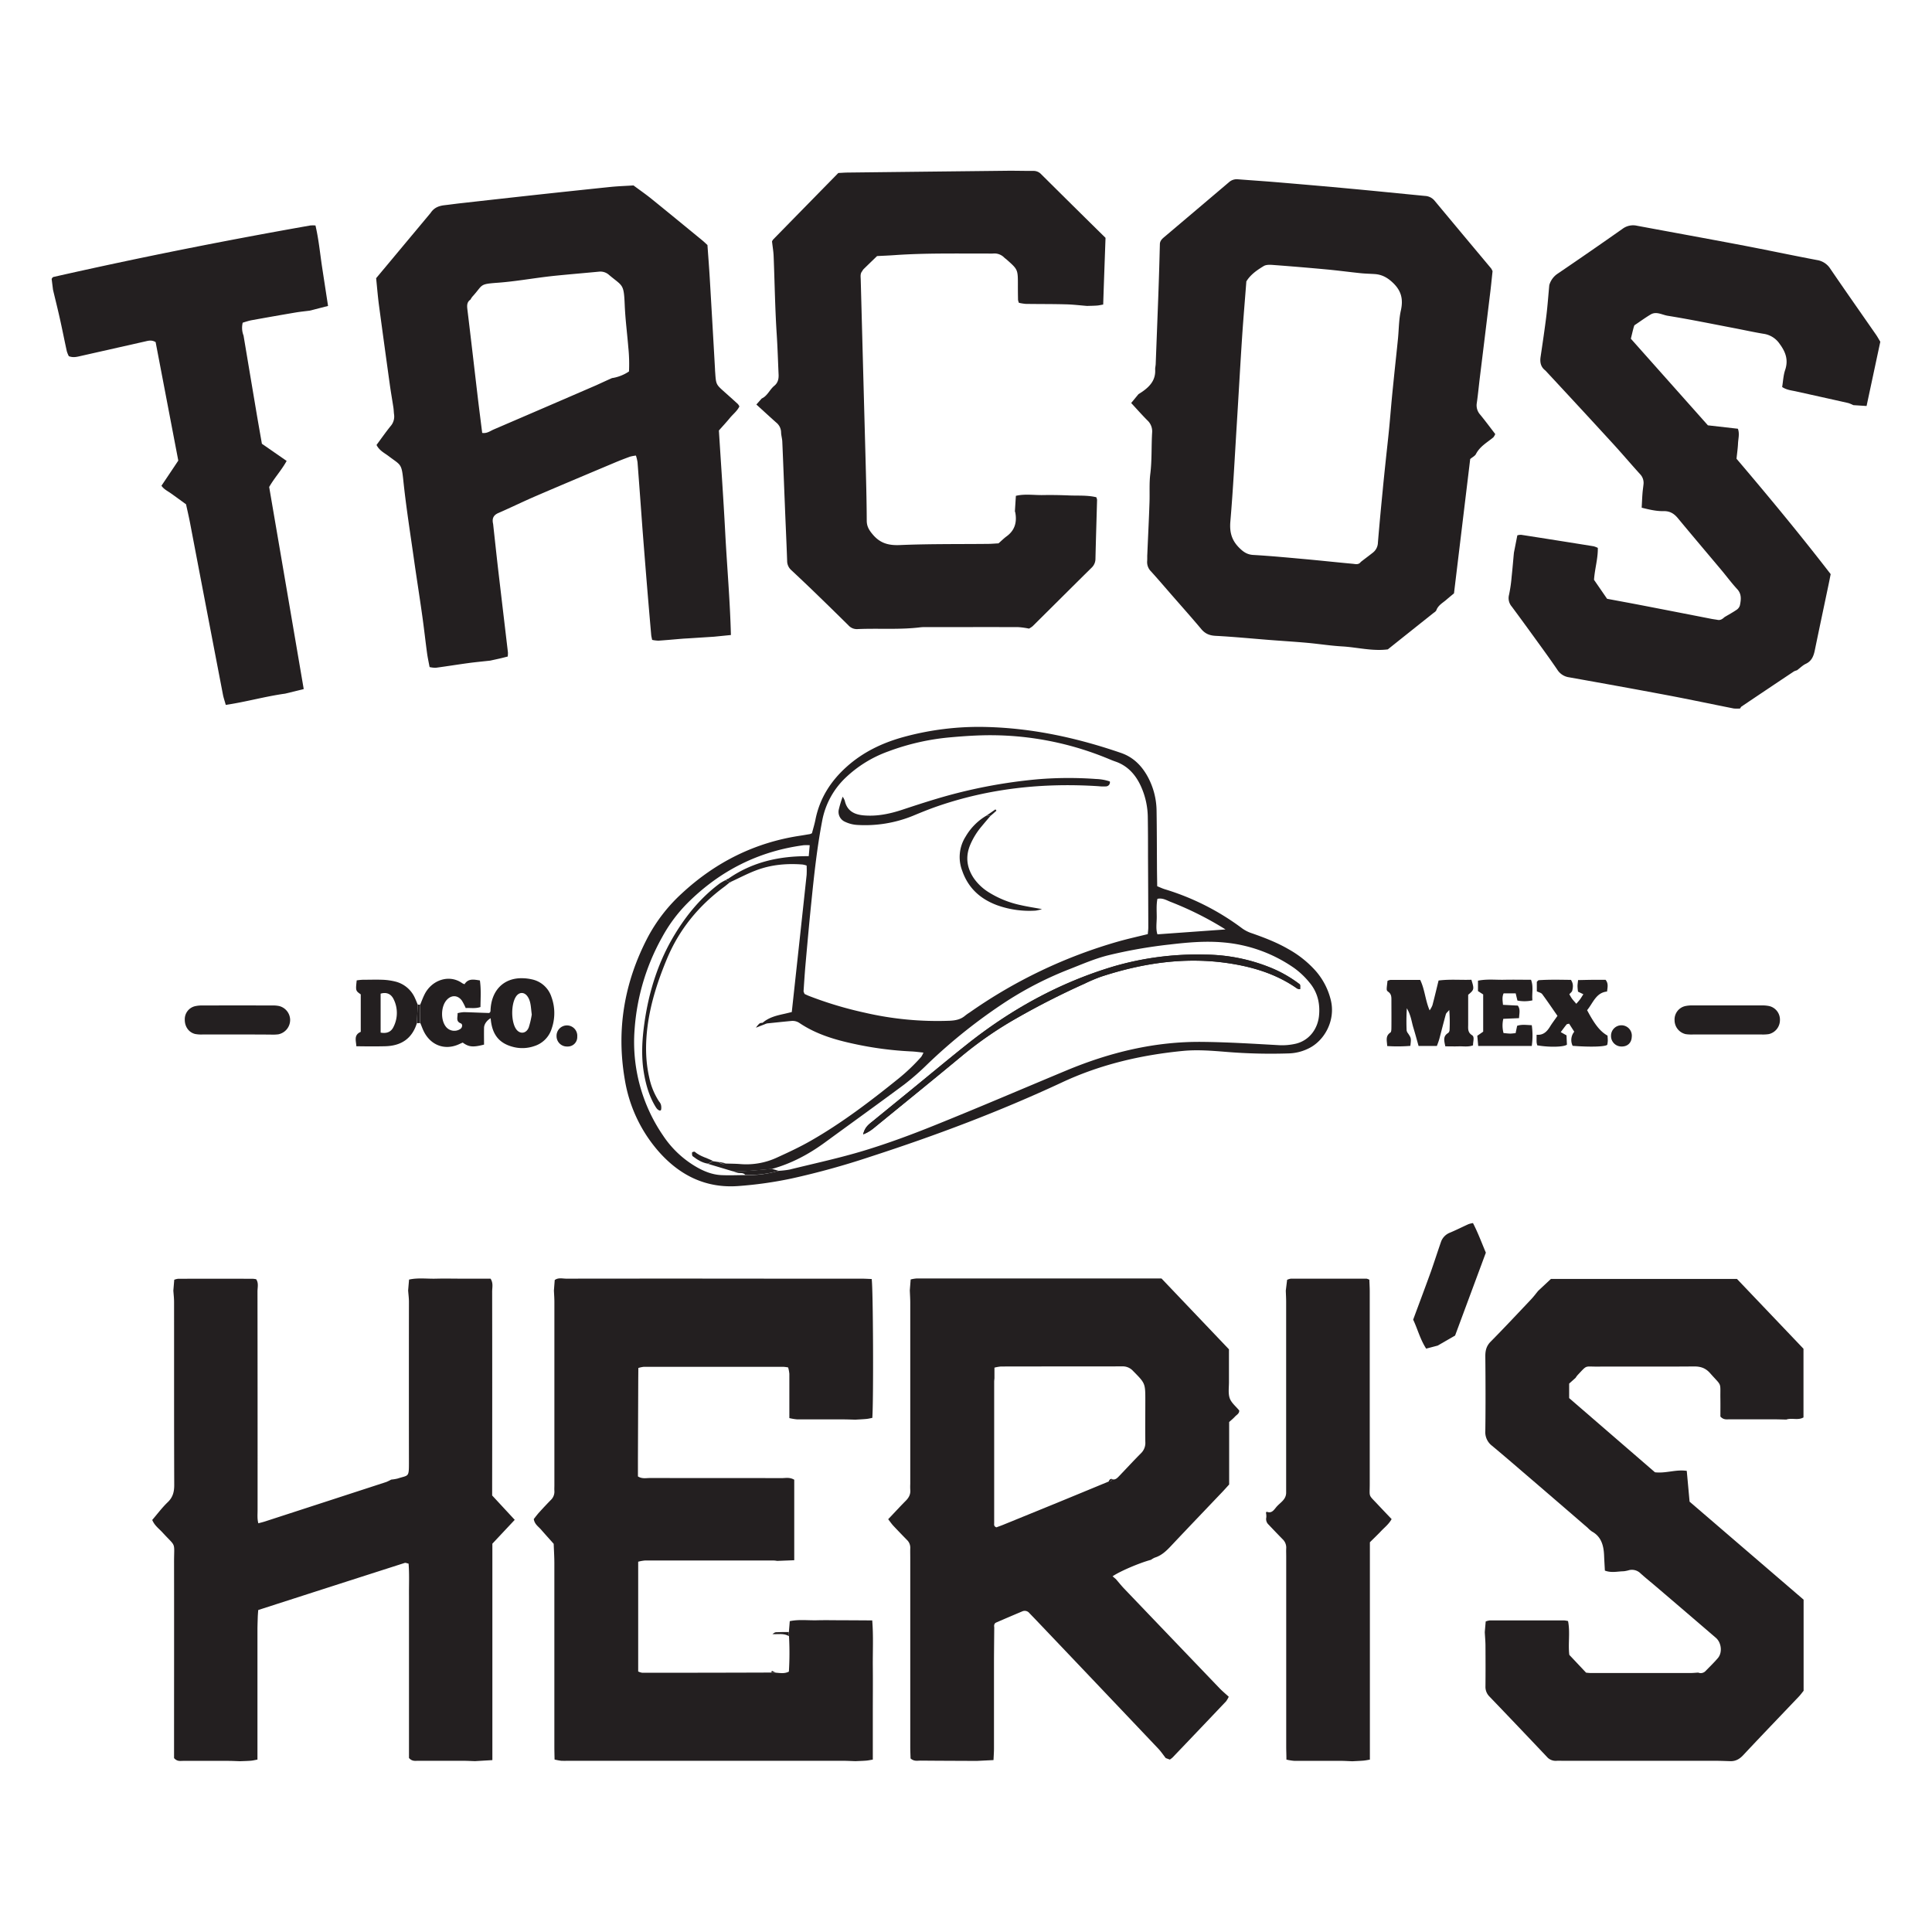 <svg id="b5a6bc19-5fd6-4127-b757-493b1acf50a2" data-name="Layer 1" xmlns="http://www.w3.org/2000/svg" viewBox="0 0 1200 1200"><defs><style>.b3022183-5b5c-445b-84eb-3b4c8f35d3db{fill:#231f20;}</style></defs><path class="b3022183-5b5c-445b-84eb-3b4c8f35d3db" d="M693.09,980.8c1.67,1.93,3.27,3.94,5,5.78q29.65,31,59.37,62c1.77,1.84,3.74,3.46,5.74,5.3a17.21,17.21,0,0,1-1.66,2.84q-16.58,17.48-33.23,34.89a14.18,14.18,0,0,1-1.7,1.3l-2.54-.93c-1.58-2-3-4.16-4.77-6q-38.21-40.29-76.49-80.49c-1.13-1.18-2.27-2.34-3.4-3.52a3.72,3.72,0,0,0-4.34-1.17q-8.21,3.45-16.36,7c-1.22.54-1.37,1.77-1.16,3-.06,7.39-.16,14.78-.17,22.17,0,17.65,0,35.29,0,52.94,0,2.32-.18,4.63-.29,7.31l-10.44.52c-11.6-.06-23.19-.08-34.79-.19-2,0-4.1.6-6.29-1.35-.06-2.24-.19-4.82-.19-7.4q0-58.71,0-117.42c0-1.91-.06-3.82,0-5.72a6.59,6.59,0,0,0-2-5.12c-2.93-3-5.85-6-8.71-9.08-1-1.12-1.9-2.42-3-3.85,3.82-4,7.28-7.8,10.88-11.42,1.93-1.93,3.11-4,2.83-6.92a35.41,35.41,0,0,1,0-3.57q0-56.2,0-112.41c0-2.62-.18-5.24-.28-7.86.17-2.13.34-4.27.53-6.74a22.77,22.77,0,0,1,3.81-.62q75.69,0,151.37,0c.45,0,.9.12.69.09l41.83,43.93v16.11c0,1.19,0,2.39,0,3.58.07,3.57-.62,7.42.45,10.62,1,2.92,3.86,5.13,5.93,7.69.06,2-1.63,2.66-2.65,3.8s-2.37,2.22-3.61,3.36v38.8c-1.57,1.71-2.94,3.27-4.37,4.77-10.6,11.14-21.25,22.23-31.78,33.43-2.91,3.1-5.88,5.93-10,7.2a11.9,11.9,0,0,0-2.38,1.37c-7.12,1.93-19.13,7-23.89,10.25Zm-2.37-62.16-.22.07c2.12.78,3.42-.62,4.72-2,4.5-4.7,8.91-9.49,13.5-14.1a8.89,8.89,0,0,0,2.66-7c-.12-8.57,0-17.13,0-25.7,0-10.79-.05-10.73-7.6-18.37a8.58,8.58,0,0,0-6.61-2.86c-25.17.08-50.34,0-75.5.08a23.62,23.62,0,0,0-4,.71v6.63c-.06.71-.17,1.42-.17,2.13q0,43.92,0,87.83c0,.82-.34,1.94,1.38,2.6,1.26-.48,3-1.07,4.6-1.74q16.47-6.71,32.93-13.43,16.13-6.63,32.23-13.3C689.6,920.17,690.57,920,690.72,918.64Z"/><path class="b3022183-5b5c-445b-84eb-3b4c8f35d3db" d="M396.43,856.15q-.1,25.05-.2,50.09c0,3.55,0,7.1,0,10.78,2.52,1.63,5.07,1,7.45,1,27.28.05,54.55,0,81.82.07,2.44,0,5-.68,7.82,1,0,16.36,0,33,0,50l-10.61.41a15.25,15.25,0,0,0-2-.24q-40.08,0-80.16,0a24.92,24.92,0,0,0-4.16.75v68.18a9.59,9.59,0,0,0,2.56.8q40.13,0,80.25-.14l2.79.1c2.64.18,5.31.72,8-.68a189.78,189.78,0,0,0,.07-22.11l-.06-2.54c.17-2.13.35-4.26.54-6.69,5.62-1.18,11.29-.41,16.9-.55s11.36,0,17,0,11.27.06,17.32.09c.79,9.91.27,19.38.36,28.83s0,19.08,0,28.62v29c-1.53.25-2.79.53-4,.63-2.26.18-4.53.24-6.8.34-2.72-.08-5.44-.23-8.17-.24H354.75c-2.05,0-4.1.08-6.13,0a34.12,34.12,0,0,1-4.17-.78c-.05-2.92-.13-5.51-.13-8.1q0-56.88,0-113.76c0-4-.27-8.07-.41-12.1-2.63-3-5.29-5.88-7.87-8.88-1.64-1.89-4-3.27-4.5-6.51,1-1.28,2.11-2.78,3.34-4.14,2.34-2.59,4.73-5.15,7.18-7.64a7.11,7.11,0,0,0,2.28-5.71c-.08-1.19,0-2.38,0-3.57q0-56.9,0-113.77c0-2.38-.19-4.76-.29-7.14.16-2.13.33-4.26.5-6.49,2.22-1.66,4.8-.86,7.21-.86q65-.09,130,0,26.55,0,53.1,0c2.21,0,4.43.14,6.56.22.91,5.68,1.2,75.62.39,86.26-1.18.22-2.45.54-3.73.66-2.25.21-4.52.3-6.77.44-2.5-.06-5-.16-7.5-.17-9.54,0-19.09,0-28.64,0a32.61,32.61,0,0,1-4.89-.81v-7.46c0-6.67,0-13.35,0-20a22,22,0,0,0-.75-4,24.53,24.53,0,0,0-3-.39q-43.31,0-86.6,0a17.6,17.6,0,0,0-3.44.73Z"/><path class="b3022183-5b5c-445b-84eb-3b4c8f35d3db" d="M267.47,132.24c2.16-3.29,5.16-4.4,8.67-4.79,3.84-.43,7.67-1,11.51-1.39q21.69-2.44,43.39-4.83,24.07-2.62,48.16-5.12c4.74-.48,9.51-.63,14.27-.93,3.69,2.74,7.48,5.36,11.07,8.25,10.63,8.59,21.18,17.28,31.75,25.94,1.07.88,2.06,1.86,3.12,2.82.47,6.69,1,13.34,1.4,20q1.69,28.59,3.3,57.16c0,.72.07,1.43.12,2.15.51,7.29.52,7.28,5.8,12q4.16,3.69,8.28,7.45a8.35,8.35,0,0,1,.95,1.47c-1.37,2.89-4,4.84-6,7.29s-4.29,4.9-6.74,7.67c1.31,21,2.81,42.16,3.92,63.34s3,42.21,3.54,63.7l-10.48,1.05-15.55,1c-1.36.09-2.72.14-4.07.25-5,.41-9.92.88-14.89,1.21a21.38,21.38,0,0,1-3.93-.48c-.26-1.32-.51-2.22-.59-3.13q-1.37-15.61-2.66-31.22-1.42-17.39-2.77-34.79c-1-13.73-2-27.47-3.06-41.21a25.81,25.81,0,0,0-1-4.14,24.17,24.17,0,0,0-3.66.68c-3.21,1.17-6.4,2.4-9.55,3.73-16.19,6.82-32.39,13.62-48.52,20.56-8,3.43-15.78,7.26-23.73,10.72-3.14,1.36-4,3.54-3.24,6.76,1.07,9.66,2.09,19.33,3.21,29,2,17,4,33.91,6,50.87a16.54,16.54,0,0,1-.14,2.51c-1.67.41-3.36.86-5.06,1.25-1.95.45-3.91.86-5.86,1.29-4.51.5-9,.91-13.52,1.52-6.74.92-13.45,2-20.19,2.91a16.15,16.15,0,0,1-3.9-.44c-.58-3.15-1.2-5.93-1.58-8.75-1.11-8.24-2-16.51-3.2-24.74-1.55-11.05-3.32-22.07-4.88-33.12-2.32-16.46-4.94-32.89-6.66-49.43-1.11-10.54-1.55-9.25-9.26-15.08-2.53-1.91-5.55-3.27-7.37-6.82,2.85-3.86,5.66-7.89,8.72-11.69a9,9,0,0,0,2.18-7.2c-.2-1.42-.2-2.86-.41-4.27-.71-4.69-1.54-9.37-2.2-14.07q-3.44-24.71-6.76-49.42c-.74-5.64-1.2-11.33-1.78-17l-.07.15m146.83,61.93a26.11,26.11,0,0,0,10.3-4.1,100.44,100.44,0,0,0-.42-14.93c-.72-8.76-1.86-17.5-2.23-26.27-.56-13.4-1.14-11.52-9.69-18.7a8,8,0,0,0-6.26-2.08c-6.55.63-13.1,1.19-19.64,1.8-4.29.41-8.58.8-12.85,1.33-10.12,1.24-20.2,3-30.35,3.75-11.91.87-8.94,1.12-15.88,8.7a12.76,12.76,0,0,0-1.14,1.77c-2.27,1.54-2.22,3.69-1.9,6.26,2.2,18,4.24,35.95,6.37,53.93.89,7.55,1.87,15.09,2.81,22.62,3,.47,5-1.24,7.29-2.2q31.81-13.67,63.6-27.43C373.7,237.75,377,236.22,380.34,234.74Z"/><path class="b3022183-5b5c-445b-84eb-3b4c8f35d3db" d="M702.6,250.31q2.26-2.73,4.52-5.48c1-.63,1.94-1.22,2.87-1.89,4.48-3.22,7.84-7.12,7.51-13.36-.06-1.16.29-2.35.33-3.53q.79-20.3,1.55-40.59.33-8.91.6-17.81c.17-5.45.3-10.9.45-16.34.2-1.82,1.36-2.94,2.62-4q20.18-17.06,40.31-34.15a7.26,7.26,0,0,1,5.66-1.79c8.16.64,16.32,1.16,24.48,1.85,15.17,1.28,30.34,2.58,45.5,4,15.38,1.42,30.76,3,46.14,4.48a8.15,8.15,0,0,1,5.94,3q17.48,21,35.07,42a11.17,11.17,0,0,1,.91,1.74c-.53,4.73-1,9.93-1.68,15.12q-3.09,25.53-6.24,51.07c-.64,5.2-1.12,10.42-1.86,15.61a8.61,8.61,0,0,0,2,7.2c3.26,3.95,6.31,8.1,9.44,12.15a7.83,7.83,0,0,1-1.17,2.05c-3.85,3.19-8.34,5.58-10.83,10.4-.6,1.16-2.06,1.82-3.55,3.07-3.32,27.53-6.69,55.41-10.07,83.44-1.59,1.33-3.21,2.62-4.78,4-2.24,1.95-5,3.33-6.17,6.46-.3.78-1.27,1.32-2,1.9Q876.09,392.09,862,403.34c-9.59,1.25-19-1.31-28.45-1.85-7.23-.41-14.41-1.57-21.63-2.22-7.68-.69-15.37-1.16-23-1.75-11.3-.88-22.58-2-33.89-2.59-3.68-.2-6.42-1.25-8.88-4.18-6-7.16-12.2-14.11-18.33-21.13-4.29-4.92-8.53-9.89-12.91-14.72a8.11,8.11,0,0,1-2.39-6.38c.11-1.42,0-2.86.1-4.29.44-10.69,1-21.39,1.35-32.09.22-5.95-.23-12,.51-17.85,1.06-8.56.61-17.13,1.13-25.67a9.24,9.24,0,0,0-3-7.57C709.16,257.57,705.92,253.9,702.6,250.31Zm71.53-75.51c-.89,11.63-1.89,23.26-2.66,34.9-1.17,17.82-2.15,35.67-3.26,53.5-1.26,20.21-2.27,40.44-4,60.6-.6,6.82.84,11.8,5.51,16.46,2.62,2.62,5,4.22,8.75,4.43,10.65.61,21.27,1.62,31.9,2.58,9.95.9,19.89,2,29.83,2.9,1.75.17,3.66.76,5-1.13,2.55-2,5.13-3.89,7.65-5.89a8.13,8.13,0,0,0,3-6.15c.9-10.9,1.92-21.79,3-32.68.55-5.92,1.18-11.83,1.8-17.74.69-6.62,1.46-13.23,2.11-19.85.63-6.39,1.13-12.8,1.73-19.19.47-5,1-9.94,1.49-14.9.76-7.33,1.57-14.65,2.3-22,.6-5.92.54-12,1.81-17.73,1.57-7,.34-12.21-4.84-17.19-3.43-3.3-6.89-5.18-11.34-5.49-2.94-.2-5.9-.24-8.84-.55-7-.72-14-1.67-21-2.32q-16.26-1.51-32.54-2.73c-2.21-.16-4.88-.43-6.63.63C780.82,167.75,776.76,170.47,774.13,174.8Z"/><path class="b3022183-5b5c-445b-84eb-3b4c8f35d3db" d="M160.12,1003.83c-.08,2.85-.21,5.71-.21,8.57q0,36.5,0,73v7.51c-1.53.27-2.78.6-4,.7-2.26.18-4.53.22-6.8.32-2.49-.08-5-.22-7.48-.22-9.31,0-18.61,0-27.92,0-1.76,0-3.68.48-5.6-1.73v-7.23c0-38.13.06-76.25,0-114.37,0-13.26,1.55-9-7.22-18.57-2.15-2.36-4.9-4.24-6.33-7.74,3.19-3.72,6.13-7.68,9.6-11,3.16-3,4.07-6.37,4.06-10.73-.14-37.89-.07-75.77-.1-113.66,0-2.36-.29-4.73-.45-7.1.18-2.13.36-4.26.56-6.7a10,10,0,0,1,2.42-.61q23.18-.06,46.36,0a16.27,16.27,0,0,1,2.09.28c1.65,2.36.83,5.08.83,7.59q.09,68,.06,136c0,2.56-.29,5.17.47,8,1.55-.42,2.85-.72,4.11-1.13q37.72-12.25,75.43-24.54A31.87,31.87,0,0,0,243,919a26.49,26.49,0,0,0,4-.66c6.71-2.18,7-.59,7-9.55q-.06-50.09,0-100.18c0-2.36-.33-4.73-.5-7.09.18-2.13.36-4.27.58-6.75,5.54-1.24,11.18-.41,16.77-.56s11.36,0,17,0h16.84c1.81,2.75,1,5.46,1,8q.09,59.42,0,118.84v7.81L319.71,944l-13.89,14.81q0,66.92,0,134.43l-10.82.64c-2.49-.08-5-.22-7.47-.22-9.31,0-18.61,0-27.92,0-1.76,0-3.66.43-5.58-1.74v-80.13c0-6.91,0-13.82,0-20.73-.06-6.62.28-13.26-.25-19.86-1.09-.22-1.82-.62-2.38-.45q-45.46,14.57-91,29.26C160.26,1001.53,160.19,1002.68,160.12,1003.83Z"/><path class="b3022183-5b5c-445b-84eb-3b4c8f35d3db" d="M922.22,1013.76c.18-2.12.37-4.24.58-6.64a10.41,10.41,0,0,1,2.49-.65q23.16,0,46.32,0a16.22,16.22,0,0,1,2.33.4c1.4,7-.06,14.11.79,21,3.43,3.63,6.76,7.18,10.41,11.05.69.06,1.8.22,2.91.22q31,0,62,0c1.58,0,3.17-.17,4.75-.26a4.08,4.08,0,0,0,4.45-.87c2.59-2.66,5.28-5.25,7.7-8.08,3-3.45,2.29-9.67-1.22-12.68q-18.42-15.84-36.9-31.61c-3.34-2.86-6.78-5.58-10-8.52a7.58,7.58,0,0,0-7-1.87,19,19,0,0,1-3.33.69c-3.76.06-7.58,1.14-11.68-.41-.17-3.3-.37-6.36-.49-9.42-.26-6.22-1.77-11.69-7.54-14.86a17.91,17.91,0,0,1-2.62-2.27q-17.35-15-34.71-29.91C943.19,912,935,904.86,926.61,897.9a10.62,10.62,0,0,1-4.05-9.17c.2-15.48.15-31,0-46.46,0-3.56.73-6.31,3.27-8.89,8.49-8.61,16.77-17.45,25.09-26.25,1.58-1.67,3-3.55,4.45-5.34l7.93-7.41h115.57l41.31,43.35v42.66c-3.44,2-7.26.11-10.68,1.33-2.49-.05-5-.14-7.48-.15-9.28,0-18.57,0-27.86,0-1.76,0-3.65.41-5.59-1.73,0-3.24.05-7,0-10.8-.17-11.09,1.2-7.54-6.33-16.07-2.91-3.31-6-4.28-10.19-4.24-20.16.18-40.32,0-60.48.1-7.44,0-5.69-1.07-11.71,5.28a14.07,14.07,0,0,0-1.23,1.69l-4,3.58v9l53.3,46.08c6.85.79,13-1.9,19.75-.87.58,6.31,1.14,12.43,1.75,19.12l70.82,60.87v56.6c-.82,1-1.77,2.34-2.87,3.5-11.56,12.17-23.2,24.25-34.67,36.51-2.23,2.39-4.6,3.7-7.7,3.71-3-.08-5.9-.22-8.85-.23H971.49c-1.59,0-3.19-.09-4.77,0a7.17,7.17,0,0,1-6-2.56q-17.76-18.78-35.66-37.43a8.45,8.45,0,0,1-2.41-6.37c.08-8.58.06-17.17,0-25.75C922.6,1019,922.36,1016.37,922.22,1013.76Z"/><path class="b3022183-5b5c-445b-84eb-3b4c8f35d3db" d="M940.32,343.32c.68-3.47,1.36-6.94,2.12-10.8a7.74,7.74,0,0,1,2.38-.34q22.5,3.49,45,7.12a14.37,14.37,0,0,1,2.61,1c.14,6.63-1.86,12.8-2.36,19.83l8.12,11.79c7.34,1.38,14.69,2.72,22,4.13q21.38,4.14,42.72,8.32c1.34.26,2.69.41,4,.66,1.76.33,3-.61,4.24-1.74,2.55-1.52,5.17-2.94,7.62-4.62a4.92,4.92,0,0,0,1.94-2.77c.7-3.52,1.13-6.94-1.72-10-3.47-3.76-6.54-7.92-9.84-11.86-9-10.73-18.07-21.4-27-32.19-2.4-2.89-5-4.46-8.82-4.38-4.49.1-8.89-.94-13.65-2.13.17-3.14.28-6,.49-8.77.14-1.89.43-3.77.63-5.67a7.8,7.8,0,0,0-2.17-6.45c-5.8-6.38-11.38-13-17.21-19.34q-20.33-22.17-40.81-44.18a9.17,9.17,0,0,0-1-1c-2.65-2.13-3.21-5-2.72-8.27,1.25-8.46,2.52-16.92,3.57-25.41.78-6.36,1.23-12.77,1.83-19.15a12.7,12.7,0,0,1,5.17-7.1q20.28-13.77,40.35-27.9a11,11,0,0,1,9-1.88c21.43,4,42.88,7.87,64.29,11.94,15.84,3,31.61,6.37,47.45,9.36a11.93,11.93,0,0,1,8.29,5.41c9.38,13.75,18.94,27.35,28.42,41,.92,1.33,1.69,2.78,2.63,4.33-2.83,13.21-5.64,26.41-8.53,39.91l-8.23-.53a20.3,20.3,0,0,0-3.11-1.3c-10.83-2.45-21.68-4.84-32.52-7.25-2.82-.62-5.77-.86-8.57-2.71.59-3.58.73-7.23,1.84-10.51,2.16-6.39.29-11.31-3.46-16.37a14.52,14.52,0,0,0-10.1-6.2c-6-1-12-2.33-18-3.48-13.79-2.64-27.56-5.46-41.41-7.7-3.42-.55-7-2.92-10.57-.78-3.15,1.88-6.14,4.05-9.19,6.11-.37.25-.89.5-1,.88-.4,1.07-.64,2.2-.94,3.31-.38,1.59-.77,3.17-1.15,4.74l47.85,53.8,18.63,2.12c1.16,3.13.21,6.18.08,9.16s-.59,6.12-.93,9.48c19.9,23.39,39.52,47.1,58.48,71.67-.43,2.12-.83,4.2-1.26,6.26-2.87,13.7-5.79,27.4-8.61,41.11-.75,3.63-2,6.65-5.53,8.31-2,.94-3.7,2.68-5.54,4.05a8.44,8.44,0,0,0-1.9.7q-16.34,10.89-32.61,21.86c-.34.23-.51.76-.77,1.15a22.11,22.11,0,0,1-4,0c-13.58-2.68-27.12-5.57-40.71-8.14-20.5-3.87-41-7.56-61.56-11.23a10.26,10.26,0,0,1-7.24-4.64c-5-7.37-10.28-14.52-15.49-21.73q-6.37-8.81-12.85-17.55a8,8,0,0,1-1.72-7.23,88,88,0,0,0,1.63-11.26C939.45,353.24,939.85,348.28,940.32,343.32Z"/><path class="b3022183-5b5c-445b-84eb-3b4c8f35d3db" d="M630.38,317.51c.19-3.07.39-6.15.6-9.54,5.58-1.33,11.23-.37,16.83-.47s10.91,0,16.36.23c5.62.22,11.31-.21,16.76,1.11a6.34,6.34,0,0,1,.48,1.61c-.33,12.15-.72,24.31-1,36.46a7.6,7.6,0,0,1-2.35,5.65c-12.25,12.08-24.43,24.26-36.65,36.37a14.21,14.21,0,0,1-2.27,1.51,48.69,48.69,0,0,0-6.63-.92c-18.86-.08-37.71,0-56.56,0a32.61,32.61,0,0,0-4.08.09c-13.12,1.64-26.32.53-39.46,1.14a7,7,0,0,1-5.45-2.36q-10.65-10.53-21.42-20.94c-4.68-4.52-9.42-9-14.15-13.42a7.59,7.59,0,0,1-2.48-5.61c-.41-11.89-1-23.78-1.45-35.67-.53-12.85-1-25.69-1.57-38.53-.09-1.89-.69-3.76-.74-5.65a8,8,0,0,0-3-6.1c-4.16-3.69-8.24-7.47-12.36-11.21l3.33-3.75c3.54-1.59,4.93-5.52,7.78-7.86,2.16-1.76,2.82-4.08,2.7-6.94-.37-8.33-.62-16.65-1.16-25-1.06-16.17-1.27-32.39-1.92-48.59-.12-3.07-.68-6.12-1-9.18a6.35,6.35,0,0,1,.71-1.19q20.25-20.7,40.46-41.3c2.11-.1,3.91-.25,5.71-.27q49.41-.57,98.82-1.11c5.45-.06,10.91.11,16.36.09a6.42,6.42,0,0,1,4.94,1.88q20,19.88,40.14,39.69c-.49,13.94-1,27.51-1.45,41.44-1.35.22-2.62.53-3.9.62-2,.15-4.07.16-6.1.23-4.51-.36-9-.92-13.55-1-8.17-.22-16.34-.14-24.52-.27a28.74,28.74,0,0,1-4.29-.68,8.73,8.73,0,0,1-.53-1.8c-.06-3.1-.1-6.19-.09-9.29,0-9.57,0-9.57-6.92-15.71-.52-.46-1.11-.85-1.61-1.33a8.5,8.5,0,0,0-6.86-2.47c-1.36.1-2.73,0-4.09,0-19.06.06-38.12-.34-57.16,1-3.61.26-7.22.39-10.83.58-2.83,2.74-5.67,5.47-8.48,8.23a6.72,6.72,0,0,0-.76,1.17c-1.21,1.39-1,3.09-.92,4.74q1.49,55.77,3,111.52c.34,12.87.69,25.74.75,38.61,0,3.7,1.49,6,3.73,8.66,4.63,5.51,9.91,6.86,16.83,6.57,18.15-.78,36.33-.54,54.5-.73,2.26,0,4.52-.22,6.78-.33,1.7-1.49,3.32-3.12,5.13-4.44,5-3.68,6.43-8.71,5.28-14.79C630.47,318,630.42,317.74,630.38,317.51Z"/><path class="b3022183-5b5c-445b-84eb-3b4c8f35d3db" d="M32.93,180c-.29-2.32-.58-4.64-.85-6.74a6.06,6.06,0,0,1,.51-.81,1.27,1.27,0,0,1,.55-.41c53-12,106.2-22.58,159.64-32a21.46,21.46,0,0,1,3.16,0c1.95,8.25,2.77,16.7,4,25.06,1.25,8.19,2.51,16.38,3.82,24.93l-11.38,2.92c-2.89.37-5.8.65-8.67,1.13q-13.63,2.31-27.24,4.78c-1.95.35-3.84,1-5.72,1.57a13.32,13.32,0,0,0,.52,8q4.06,24.23,8.14,48.47c1.07,6.3,2.19,12.6,3.26,18.73l15.37,10.66c-3.2,5.82-7.52,10.39-10.85,16.18Q177.87,364.77,188.65,428l-11.52,2.83c-12.29,1.69-24.3,5.13-36.9,7-.68-2.47-1.39-4.45-1.78-6.51q-10.29-53.51-20.5-107c-.72-3.72-1.6-7.4-2.4-11.1-3.16-2.28-6.3-4.6-9.48-6.85-2-1.42-4.3-2.45-5.78-4.68,3.59-5.35,7-10.4,10.45-15.61-4.72-24.64-9.43-49.31-14.08-73.6-2.49-1.48-4.52-.85-6.47-.41-13.3,3-26.59,6-39.88,9-2.42.55-4.85,1.24-7.57.15a18.14,18.14,0,0,1-1.25-3.09c-1.47-6.72-2.8-13.48-4.3-20.2C35.85,191.9,34.35,185.94,32.93,180Z"/><path class="b3022183-5b5c-445b-84eb-3b4c8f35d3db" d="M786.33,939.67l.13-.53.5-.12c3.16,1.21,4.52-1.57,6.11-3.33,2.26-2.51,5.66-4.26,5.78-8.41,0-.72,0-1.43,0-2.15,0-1,0-1.9,0-2.85q0-56.78,0-113.54c0-2.38-.14-4.76-.22-7.13.26-2.11.52-4.22.82-6.68a7.66,7.66,0,0,1,2.32-.72q23.54,0,47.06,0a6.88,6.88,0,0,1,1.7.65c.08,2.32.24,4.87.24,7.42q0,59.76,0,119.53c0,8.45-1,6.27,4.77,12.44,2.86,3.05,5.76,6.07,8.82,9.29-1.73,3.14-4.32,5.1-6.5,7.4s-4.6,4.6-7,7v135c-1.61.26-2.86.53-4.13.63-2.26.18-4.53.26-6.8.38-2.49-.09-5-.25-7.48-.26-9.54,0-19.08,0-28.62,0a33.93,33.93,0,0,1-4.81-.77c0-3-.13-5.58-.13-8.17q0-59,0-118c0-1.67-.08-3.34,0-5a7.15,7.15,0,0,0-2.24-5.72c-2.94-3-5.81-6-8.71-9.07a4.64,4.64,0,0,1-1.41-4.49A10.05,10.05,0,0,0,786.33,939.67Z"/><path class="b3022183-5b5c-445b-84eb-3b4c8f35d3db" d="M504.33,517.53c.75-2.92,1.6-5.64,2.15-8.41,2.67-13.42,9.59-24.06,19.35-32.83,10.21-9.18,22.17-14.85,35-18.42a176.82,176.82,0,0,1,52-6.32c28.63.73,56.32,6.78,83.45,16.11,7.31,2.52,12.54,7.55,16.35,14.33a45.41,45.41,0,0,1,5.74,21.83c.18,11.21.17,22.42.24,33.63,0,4.26.1,8.51.15,13,1.78.72,3.2,1.4,4.68,1.86a155.12,155.12,0,0,1,48.24,24.43,22,22,0,0,0,6.1,3c7.77,2.73,15.43,5.68,22.61,9.86a64.89,64.89,0,0,1,16.74,13.37,42.87,42.87,0,0,1,9.41,18c3.21,12.68-3.81,25.51-13.91,30.31a29.56,29.56,0,0,1-11.84,3,340.1,340.1,0,0,1-38.84-.91c-9.06-.73-18.14-1.5-27.24-.62-25.94,2.53-51.14,8.36-75,19.51-38.84,18.14-78.79,33.13-119.38,46.28A487.9,487.9,0,0,1,491.61,732a244.7,244.7,0,0,1-33.06,4.67c-19.77,1.46-36-6.31-49.27-21.25a89.55,89.55,0,0,1-21.21-44.92c-5.33-30.93-.31-60.22,14-87.82A101.22,101.22,0,0,1,423.41,555c21.16-19.64,45.66-31.74,73.66-35.94,2-.3,4-.67,6.05-1A9.92,9.92,0,0,0,504.33,517.53ZM483.72,727.21a53.62,53.62,0,0,0,6.75-.78c15.47-3.82,31.07-7.16,46.31-11.79,14.81-4.5,29.41-9.91,43.81-15.72,27.34-11,54.46-22.65,81.69-34s55.08-18.08,84.32-17.79c15.68.15,31.36,1.13,47,2a37.54,37.54,0,0,0,11.5-.93c7.87-2,13.3-8.79,14.16-17.28.78-7.76-1-14.8-5.91-20.63a49.75,49.75,0,0,0-9.57-9.07,90.06,90.06,0,0,0-44-15.87c-11.15-1-22.24,0-33.34,1.31a301.67,301.67,0,0,0-38.27,6.73c-8.44,2.12-16.37,5.63-24.46,8.79a216.23,216.23,0,0,0-38.51,19.72,334.45,334.45,0,0,0-49.37,39.31,157,157,0,0,1-14.14,12.35c-16.32,12.13-32.85,24-49.26,36-10.15,7.43-21,13.2-33.05,16.5-5.53.45-11.06,1-16.6,1.33-2.66.17-5.34,0-8,0l-15-4.49,3.09-1.67,3.73.58c1.26,1.45,2.81,1.29,4.41.89,2.95.1,5.91.09,8.85.33a45.15,45.15,0,0,0,22.62-4c7.07-3.22,14.15-6.51,20.91-10.37,19.42-11.07,37.24-24.66,54.73-38.77a118.64,118.64,0,0,0,14.08-13.47,14.09,14.09,0,0,0,1.36-2.64c-2.84-.28-5.07-.61-7.3-.71a214.94,214.94,0,0,1-35.8-4.7c-11.82-2.54-23.4-5.94-33.73-12.85a7.64,7.64,0,0,0-5.14-1.39c-5,.47-9.93,1-14.89,1.5l-3.24-.17c3.93-3.54,8.77-4.66,13.63-5.74,1.51-.33,3-.72,4.7-1.12,3.1-28.56,6.19-56.86,9.22-85.16a56.31,56.31,0,0,0,0-5.83,15.24,15.24,0,0,0-2.58-.65c-9.82-.76-19.5.09-28.79,3.62-5.3,2-10.37,4.69-15.55,7.07l-1.85-1.79c15.06-10.54,31.94-14.22,50.08-14.07.22-2.43.4-4.45.61-6.81a32.45,32.45,0,0,0-3.75,0q-41.52,5.52-71.93,35.71a92.94,92.94,0,0,0-15.92,21.29,136.81,136.81,0,0,0-17.17,57.4,102.61,102.61,0,0,0,17.73,66,62.26,62.26,0,0,0,20.61,19.41c4.83,2.79,9.93,4.81,15.45,5.09,5,.25,10,0,14.95,0A68.06,68.06,0,0,0,483.72,727.21Zm229.19-147c.12-1.48.32-2.86.32-4.24q-.06-21.81-.18-43.64c0-8.11,0-16.22-.13-24.32a47.8,47.8,0,0,0-4.44-20c-3.33-7.12-8.28-12.46-15.67-15-1.94-.66-3.83-1.5-5.74-2.27a191.43,191.43,0,0,0-70.53-14.08c-8.62-.07-17.26.51-25.85,1.27a147.17,147.17,0,0,0-39.17,8.86A75.16,75.16,0,0,0,525.26,483a49.4,49.4,0,0,0-14.59,26.84c-3.19,16.62-5,33.43-6.7,50.25-1.33,12.8-2.46,25.62-3.61,38.44-.51,5.69-.87,11.4-1.25,17.11,0,.43.3.88.61,1.72.75.34,1.75.85,2.78,1.25A234.31,234.31,0,0,0,537.13,629a199.56,199.56,0,0,0,52.8,5c3.51-.17,6.73-.75,9.52-3.15a31.24,31.24,0,0,1,2.83-2,307.71,307.71,0,0,1,92.58-44.15C700.74,583.05,706.7,581.73,712.91,580.19Zm48.28-2.92a202.94,202.94,0,0,0-34.3-17.2c-2.44-1-4.88-2.5-8-1.81-.74,3.84-.41,7.61-.42,11.35s-.67,7.42.44,10.7Z"/><path class="b3022183-5b5c-445b-84eb-3b4c8f35d3db" d="M895.15,771a9.59,9.59,0,0,1,5.17-5.26c4-1.65,7.85-3.62,11.8-5.4a16.33,16.33,0,0,1,2.77-.67c3.11,6,5.36,12.14,8,18.39l-19.11,51.49-10.79,6.22-7.17,1.89c-3.74-5.79-5.34-12.24-8.08-18,3.77-10.18,7.49-20.06,11.08-30C891,783.43,893,777.17,895.15,771Z"/><path class="b3022183-5b5c-445b-84eb-3b4c8f35d3db" d="M873.81,626.24a131.88,131.88,0,0,0-.13,13.77,3.93,3.93,0,0,0,.87,1.82c2,3,2,3,1.45,7.78a96.68,96.68,0,0,1-14.38.11c-.15-3.33-1.27-6.24,2-8.4.62-.41.6-2.19.61-3.33.06-5.72,0-11.44,0-17.16,0-1.94-.14-3.52-2-4.84-1.31-.94-1-1.38-.43-6.76a6.26,6.26,0,0,1,1.85-.6c6.11,0,12.23,0,18.45,0,2.92,6,3.13,12.6,5.87,18.93a15.9,15.9,0,0,0,1.73-3.15c1.33-5,2.52-10.07,3.83-15.4,7-.89,13.74-.23,20.38-.47,1.83,5.9,1.77,6.18-2,9.34,0,6,0,12.2,0,18.39,0,2.51-.44,4.93,2.43,6.73,1.7,1.06.53,3.92.59,6.27-3,1.14-6,.53-8.83.63-2.69.09-5.39,0-8.39,0-.68-3.41-1.64-6.27,1.79-8.32a2.56,2.56,0,0,0,.85-1.82,96.7,96.7,0,0,0-.19-12.45c-1.2,1.45-1.91,1.94-2.09,2.59-1.4,5-2.67,10.09-4,15.12-.43,1.56-1,3.07-1.6,4.64H881.1c-1.1-3.91-2.13-7.74-3.29-11.54C876.74,634.59,876.43,630.76,873.81,626.24Z"/><path class="b3022183-5b5c-445b-84eb-3b4c8f35d3db" d="M954.55,615.73v-5.91c.52-.46.84-1,1.19-1,6.77-.47,13.53-.27,20-.2,1.66,2.46,1.29,4.61.82,6.66-.19.81-1.11,1.43-1.82,2.28.56.93,1.11,2,1.79,2.91s1.45,1.71,2.53,3c1-1.14,1.72-1.92,2.35-2.78s1.27-1.95,2.05-3.15l-3.33-1.6a33.26,33.26,0,0,1-.31-3.35c0-1.14.2-2.29.35-3.84,3.17-.06,6.07-.14,9-.17,2.72,0,5.45,0,8.07,0,1.88,2.26,1.24,4.62.92,7.29-6.84.63-8.71,7.15-12.38,11.57,4.77,9,8.16,13.25,12.68,15.8.05,1,.19,2.17.16,3.33a18.23,18.23,0,0,1-.32,2.37c-1.37,1.28-11.24,1.45-21.5.64a8.15,8.15,0,0,1,1-8.76l-3.2-5c-.75.22-1.33.2-1.57.5-1.17,1.42-2.24,2.92-3.62,4.75l3.58,2c.08,1.83.17,3.91.26,5.79-2,1.55-11.36,1.67-18.42.41a11.57,11.57,0,0,1-.42-1.93c-.06-1.41,0-2.82,0-4.64,4.19.39,6.48-2,8.41-5.17,1.34-2.16,2.9-4.19,4.55-6.56-3.23-4.65-6.23-9.1-9.41-13.41C957.32,616.63,956,616.42,954.55,615.73Z"/><path class="b3022183-5b5c-445b-84eb-3b4c8f35d3db" d="M261,624c.82-2,1.56-4,2.46-5.88,4.5-9.61,15.68-13.14,23.6-7.46a9.59,9.59,0,0,0,1.46.66c2.38-3.79,5.87-2.89,9.55-2.36.81,5.59.41,11,.36,16.52-3.3,1.12-6.21.43-9.17.65a37.06,37.06,0,0,0-2.29-4.51c-2.5-3.55-6.44-3.78-9.37-.68-3.88,4.08-4.05,13-.34,17.13a6.67,6.67,0,0,0,8.71,1c1.21-.8,1.52-2.93.25-3.43-3.27-1.28-1.87-3.75-2-6.35a22,22,0,0,1,3.93-.63c5.2.12,10.4.39,15.61.53.31,0,.64-.62,1-1l.1,4.19c-2.4,1.32-4.16,3.7-4.21,6-.07,3.52,0,7,0,10.44-6.84,1.77-9.47,1.52-13.24-1.26-.65.29-1.46.62-2.26,1-8.68,4-17.53.84-21.9-7.9-.83-1.67-1.45-3.47-2.17-5.2Q261,629.7,261,624Z"/><path class="b3022183-5b5c-445b-84eb-3b4c8f35d3db" d="M304.76,632.38l-.1-4.19c.22-12.88,8.11-21,20.1-20.59a28.07,28.07,0,0,1,5.4.66,16.29,16.29,0,0,1,12.36,11,29.18,29.18,0,0,1,.16,19.56,16.43,16.43,0,0,1-10.84,10.93,22.62,22.62,0,0,1-12.73.61C310,648.16,305.51,642.53,304.76,632.38Zm25.53-2.24c-.61-4.44-.49-8.09-2.59-11.16s-5.4-2.87-7.3.15c-3,4.71-3,15.13,0,19.81,2.25,3.53,6.39,3.29,8-.75A51.81,51.81,0,0,0,330.29,630.14Z"/><path class="b3022183-5b5c-445b-84eb-3b4c8f35d3db" d="M258.94,635.49c-3.11,10-10.17,14.11-19.69,14.35-5.86.15-11.72.1-17.91,0-.23-3.63-1.68-7,2.73-8.94V617.62c-3.21-2.24-3.21-2.24-2.52-8.69a35.32,35.32,0,0,1,3.7-.38c4.09,0,8.18-.15,12.26,0a38.46,38.46,0,0,1,8.06,1.12,18.06,18.06,0,0,1,12.25,10.44c.58,1.27,1.09,2.58,1.63,3.87Zm-22.52,5.88c3.94.72,6.56-.51,8-3.56a19.14,19.14,0,0,0,.07-17.18c-1.57-3.22-4.32-4.58-8.08-3.45Z"/><path class="b3022183-5b5c-445b-84eb-3b4c8f35d3db" d="M1072.86,642.53c-7,0-14.06,0-21.09,0a25,25,0,0,1-4.75-.21,8.87,8.87,0,0,1-6.91-8.57,8.56,8.56,0,0,1,6.5-8.83,19.58,19.58,0,0,1,4.72-.43q21.43,0,42.87,0a20.63,20.63,0,0,1,4.72.4,8.65,8.65,0,0,1,6.63,8.76,8.93,8.93,0,0,1-6.85,8.64,24.15,24.15,0,0,1-4.74.24C1086.93,642.54,1079.89,642.53,1072.86,642.53Z"/><path class="b3022183-5b5c-445b-84eb-3b4c8f35d3db" d="M147,642.53c-7,0-14.07,0-21.1,0a20.14,20.14,0,0,1-4.73-.31c-4-1-6.47-4.65-6.4-9A8.28,8.28,0,0,1,121,625a18.52,18.52,0,0,1,4.71-.48q21.77-.06,43.54,0a18.27,18.27,0,0,1,4.05.33,9,9,0,0,1,6.91,8.59,9.11,9.11,0,0,1-7.37,9,28.91,28.91,0,0,1-4.75.16C161.06,642.54,154,642.53,147,642.53Z"/><path class="b3022183-5b5c-445b-84eb-3b4c8f35d3db" d="M921.23,640.79V617.66L918,615.58v-6.46c5.59-1.13,11-.45,16.4-.57s10.9,0,16.54,0c1.68,4.32.41,8.49.88,12.79a22.76,22.76,0,0,1-9.32.12c-.37-1.52-.69-2.84-1.08-4.47h-7.49c-1.06,2.22-.63,4.45-.4,7.13l9.2.47c1.71,2.28.91,4.8.77,7.8l-9.77.42a18.35,18.35,0,0,0,.14,8.84c1.47.13,2.78.31,4.1.33,1.09,0,2.18-.17,3.4-.28.35-1.69.64-3,.95-4.54,2.83-1,5.75-.5,9.09-.39a45.57,45.57,0,0,1,0,12.88H918.14c-.19-2.19-.37-4.21-.56-6.32Z"/><path class="b3022183-5b5c-445b-84eb-3b4c8f35d3db" d="M352.39,650a6.41,6.41,0,0,1-6.7-6.41,6.44,6.44,0,1,1,12.85.32A5.85,5.85,0,0,1,352.39,650Z"/><path class="b3022183-5b5c-445b-84eb-3b4c8f35d3db" d="M1007.11,650a6.47,6.47,0,0,1-6.47-6.69,6.46,6.46,0,1,1,12.86.85C1013.32,647.8,1010.8,650.1,1007.11,650Z"/><path class="b3022183-5b5c-445b-84eb-3b4c8f35d3db" d="M258.94,635.49l.51-11.48,1.5,0q0,5.73,0,11.47Z"/><path class="b3022183-5b5c-445b-84eb-3b4c8f35d3db" d="M490,1016.24c-3.23-2-6.82-1-10.26-1.29.72-.4,1.41-1.1,2.14-1.14,2.68-.16,5.37-.1,8.06-.11Z"/><path class="b3022183-5b5c-445b-84eb-3b4c8f35d3db" d="M479.52,1037.8,482,1039l-2.79-.1A1.09,1.09,0,0,1,479.52,1037.8Z"/><path class="b3022183-5b5c-445b-84eb-3b4c8f35d3db" d="M688.57,920.25c.43-1,.89-1.88,2.15-1.61C690.57,920,689.6,920.17,688.57,920.25Z"/><path class="b3022183-5b5c-445b-84eb-3b4c8f35d3db" d="M536.13,704.55c4.08-1.51,6.43-3.75,8.9-5.76,17.58-14.37,35.21-28.65,52.69-43.15a233.92,233.92,0,0,1,33-22.81q20.94-12,42.9-21.85a106,106,0,0,1,10.09-4.29c26.12-8.58,52.72-12.53,80-8.31,14.95,2.31,29.28,6.69,42,15.63a4.88,4.88,0,0,0,1.83.38c.07-2.72.09-2.75-.53-3.23A78,78,0,0,0,789.13,601a110.2,110.2,0,0,0-40.64-8.05,185.81,185.81,0,0,0-57.29,7.48c-33.17,10-63.18,26.5-90.62,48.29-11.78,9.36-23.35,19-35,28.53l-23.7,19.33C539.57,698.4,537.16,700.18,536.13,704.55Z"/><path class="b3022183-5b5c-445b-84eb-3b4c8f35d3db" d="M479.42,726l4.3,1.22a68.06,68.06,0,0,1-20.8,2.53c-1.22-1.45-2.89-1-4.41-1.23a23.26,23.26,0,0,1-3.7-1.23c2.67,0,5.35.21,8,0C468.36,727,473.89,726.44,479.42,726Z"/><path class="b3022183-5b5c-445b-84eb-3b4c8f35d3db" d="M439.77,722.79c-3.61-.56-6.67-2.44-9.53-4.65-.46-.36-.45-1.57-.37-2.36,0-.2,1.38-.63,1.67-.37,3.34,2.89,7.58,3.75,11.32,5.71Z"/><path class="b3022183-5b5c-445b-84eb-3b4c8f35d3db" d="M476.69,635.49l-7.2,2.84c1.49-2,2.24-3.2,4-3Z"/><path class="b3022183-5b5c-445b-84eb-3b4c8f35d3db" d="M446.59,721.7l4.41.89C449.4,723,447.85,723.15,446.59,721.7Z"/><path class="b3022183-5b5c-445b-84eb-3b4c8f35d3db" d="M523.41,494.84a13.56,13.56,0,0,1,1.29,2.46c1.42,6.46,6,8.61,11.57,9.13,8.27.76,16.27-.88,24.13-3.48,7.14-2.37,14.28-4.7,21.48-6.85A319.06,319.06,0,0,1,644.73,484a235,235,0,0,1,36.09-.15,29.34,29.34,0,0,1,8.52,1.53,2.53,2.53,0,0,1-2.42,3.07,27.76,27.76,0,0,1-4.73-.13c-34.1-2.19-67.57,1.27-100.14,12.54-4.95,1.72-9.82,3.69-14.67,5.71A78.77,78.77,0,0,1,532,512.35a20.41,20.41,0,0,1-7.17-1.94,6.68,6.68,0,0,1-3.83-7.62A65.8,65.8,0,0,1,523.41,494.84Z"/><path class="b3022183-5b5c-445b-84eb-3b4c8f35d3db" d="M615.15,506.82c-1.81,2.13-3.63,4.25-5.41,6.41a45,45,0,0,0-7.32,12c-2.87,7.25-1.78,14,2.46,20.3a31.85,31.85,0,0,0,9.65,8.93,61.34,61.34,0,0,0,19.67,7.78c4,.91,8,1.51,13,2.42a24.15,24.15,0,0,1-3.94.94,59.31,59.31,0,0,1-24.15-3.43c-10.1-3.82-17.69-10.42-21.48-21.38a23.67,23.67,0,0,1,2.13-21.16,36.18,36.18,0,0,1,13.16-13.16Z"/><path class="b3022183-5b5c-445b-84eb-3b4c8f35d3db" d="M615.15,506.82l-2.26-.35,5.4-3.76.62.83Z"/><path class="b3022183-5b5c-445b-84eb-3b4c8f35d3db" d="M453.28,548.05c-1.25,1-2.47,2.07-3.76,3-15.52,11.57-27.6,26.11-35.28,44.54-5.57,13.37-10.08,27.09-12,41.61-1.39,10.7-1.42,21.42,1,32a43.45,43.45,0,0,0,6.15,15,5.72,5.72,0,0,1,1.08,1.8,7,7,0,0,1,.15,3.27c-.33,1.06-2,.4-3.14-1.37-4.09-6.47-6.21-13.7-7.51-21.29-1.8-10.49-1.16-20.95.31-31.35,2.81-19.78,8.74-38.42,19.13-55.36,7.45-12.17,16.4-22.84,27.7-31.22a33.36,33.36,0,0,1,3.53-2Z"/><path class="b3022183-5b5c-445b-84eb-3b4c8f35d3db" d="M453.28,548.05l-2.58-1.36,1.56-1,1.85,1.79A.76.76,0,0,1,453.28,548.05Z"/><path class="b3022183-5b5c-445b-84eb-3b4c8f35d3db" d="M536.13,704.55c1-4.37,3.44-6.15,5.74-8l23.7-19.33c11.66-9.51,23.23-19.17,35-28.53C628,626.88,658,610.39,691.2,600.38a185.81,185.81,0,0,1,57.29-7.48A110.2,110.2,0,0,1,789.13,601,78,78,0,0,1,807,611.16c.62.48.6.51.53,3.23a4.88,4.88,0,0,1-1.83-.38c-12.76-8.94-27.09-13.32-42-15.63-27.3-4.22-53.9-.27-80,8.31A106,106,0,0,0,673.59,611q-21.95,9.85-42.9,21.85a233.92,233.92,0,0,0-33,22.81c-17.48,14.5-35.11,28.78-52.69,43.15C542.56,700.8,540.21,703,536.13,704.55Z"/></svg>